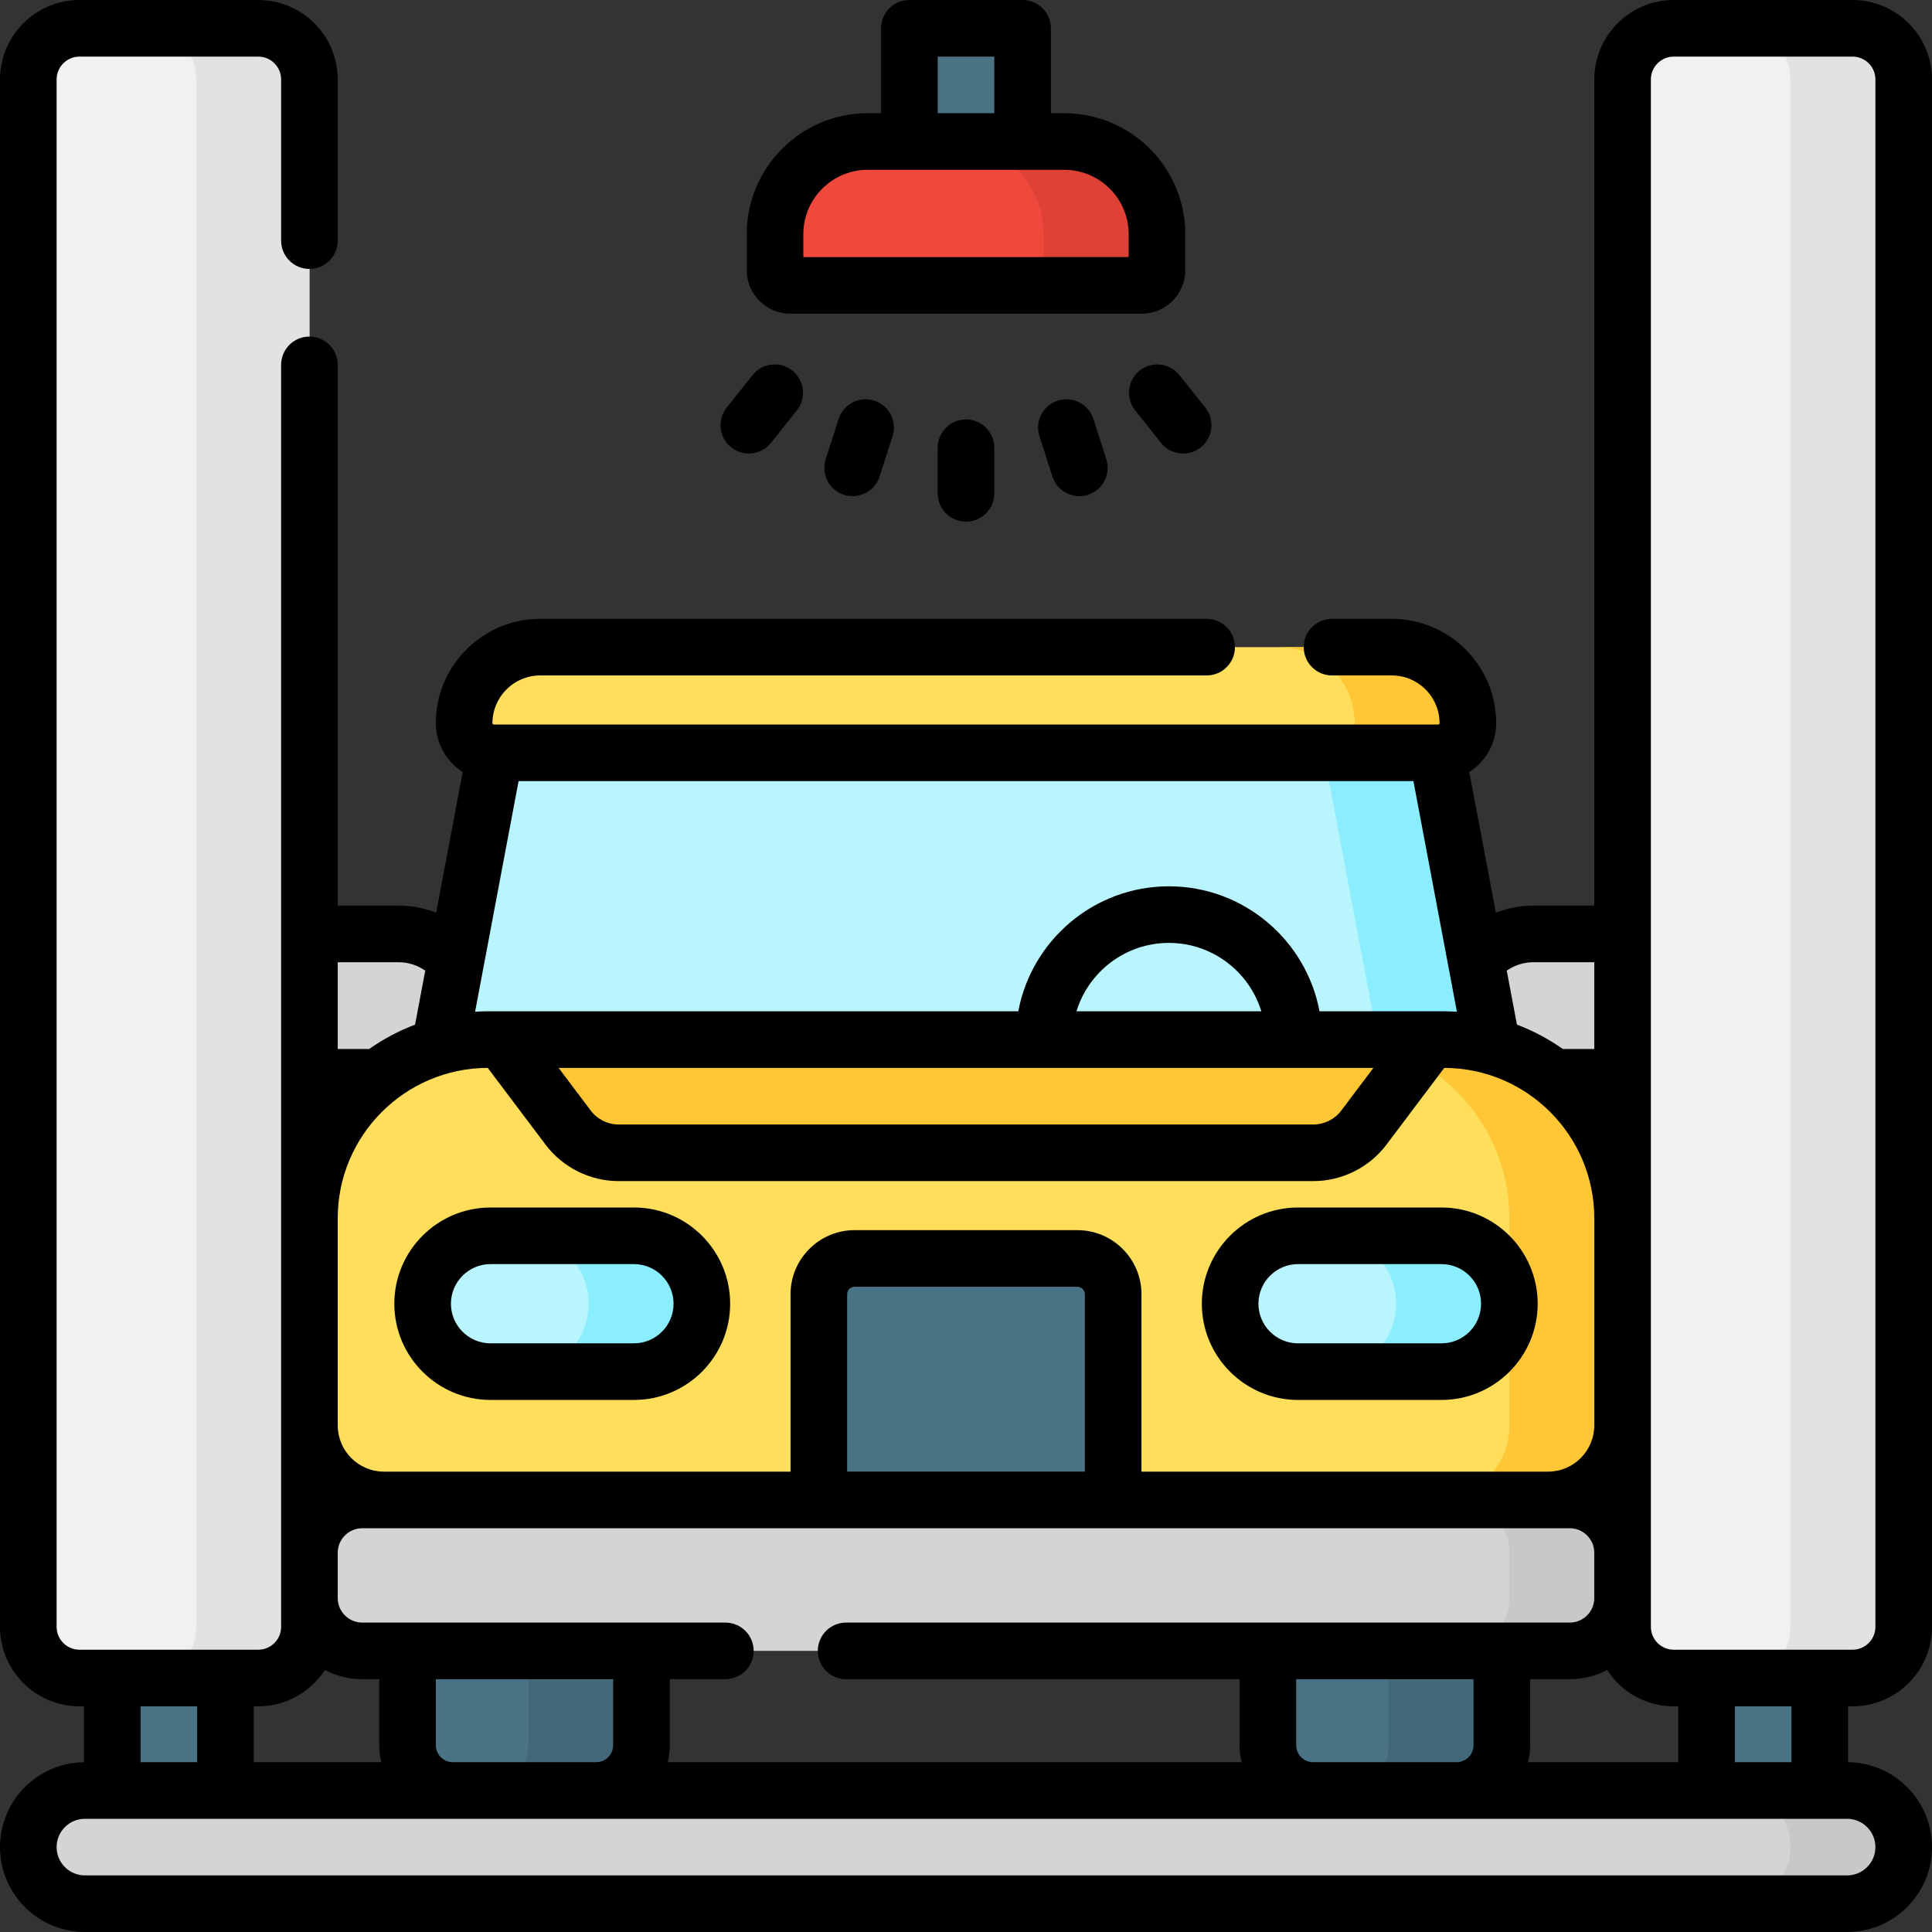 <svg id="Layer_1" enable-background="new 0 0 512 512" height="512" viewBox="0 0 512 512" width="512" xmlns="http://www.w3.org/2000/svg"><rect x="0" y="0" width="512" height="512" fill="#333333" stroke="none"/><g><g fill="#d2d5d4"><path d="m386.504 285.5h45.904c5.576 0 10.096-4.52 10.096-10.096v-17.808c0-5.576-4.52-10.096-10.096-10.096h-26.051c-10.964 0-19.853 8.888-19.853 19.853z"/><path d="m125.496 285.5h-45.904c-5.576 0-10.096-4.52-10.096-10.096v-17.808c0-5.576 4.52-10.096 10.096-10.096h26.051c10.964 0 19.853 8.888 19.853 19.853z"/></g><g><path d="m158 474.5h-38c-6.627 0-12-5.373-12-12v-91c0-6.627 5.373-12 12-12h38c6.627 0 12 5.373 12 12v91c0 6.627-5.373 12-12 12z" fill="#497285"/><path d="m158 359.5h-30c6.627 0 12 5.373 12 12v91c0 6.627-5.373 12-12 12h30c6.627 0 12-5.373 12-12v-91c0-6.627-5.373-12-12-12z" fill="#426778"/><path d="m386 474.5h-38c-6.627 0-12-5.373-12-12v-91c0-6.627 5.373-12 12-12h38c6.627 0 12 5.373 12 12v91c0 6.627-5.373 12-12 12z" fill="#497285"/><path d="m386 359.5h-30c6.627 0 12 5.373 12 12v91c0 6.627-5.373 12-12 12h30c6.627 0 12-5.373 12-12v-91c0-6.627-5.373-12-12-12z" fill="#426778"/></g><path d="m397 285.5h-282l16.21-86h249.58z" fill="#b9f5ff"/><path d="m380.79 199.5h-30l16.21 86h30z" fill="#8aeeff"/><path d="m381.154 199.5h-250.308c-4.333 0-7.846-3.513-7.846-7.846 0-11.131 9.023-20.154 20.154-20.154h225.692c11.131 0 20.154 9.023 20.154 20.154 0 4.333-3.513 7.846-7.846 7.846z" fill="#ffde5c"/><path d="m368.846 171.5h-30c11.131 0 20.154 9.023 20.154 20.154 0 4.333-3.513 7.846-7.846 7.846h30c4.333 0 7.846-3.513 7.846-7.846 0-11.131-9.023-20.154-20.154-20.154z" fill="#ffc736"/><path d="m410.231 397.5h-308.462c-10.918 0-19.769-8.851-19.769-19.769v-54.885c0-26.149 21.198-47.346 47.346-47.346h253.308c26.149 0 47.346 21.198 47.346 47.346v54.885c0 10.918-8.851 19.769-19.769 19.769z" fill="#ffde5c"/><path d="m382.654 275.5h-30c26.149 0 47.346 21.198 47.346 47.346v54.885c0 10.918-8.851 19.769-19.769 19.769h30c10.918 0 19.769-8.851 19.769-19.769v-54.885c0-26.148-21.198-47.346-47.346-47.346z" fill="#ffc736"/><path d="m416 437.5h-320c-7.732 0-14-6.268-14-14v-12c0-7.732 6.268-14 14-14h320c7.732 0 14 6.268 14 14v12c0 7.732-6.268 14-14 14z" fill="#d2d5d4"/><path d="m416 397.5h-30c7.732 0 14 6.268 14 14v12c0 7.732-6.268 14-14 14h30c7.732 0 14-6.268 14-14v-12c0-7.732-6.268-14-14-14z" fill="#c7c9c8"/><path d="m348.052 305.504h-184.104c-5.263 0-10.221-2.473-13.387-6.677l-17.561-23.323h246l-17.562 23.323c-3.166 4.204-8.123 6.677-13.386 6.677z" fill="#ffc736"/><path d="m382 363.5h-38c-9.941 0-18-8.059-18-18 0-9.941 8.059-18 18-18h38c9.941 0 18 8.059 18 18 0 9.941-8.059 18-18 18z" fill="#b9f5ff"/><path d="m382 327.5h-30c9.941 0 18 8.059 18 18 0 9.941-8.059 18-18 18h30c9.941 0 18-8.059 18-18 0-9.941-8.059-18-18-18z" fill="#8aeeff"/><path d="m168 363.5h-38c-9.941 0-18-8.059-18-18 0-9.941 8.059-18 18-18h38c9.941 0 18 8.059 18 18 0 9.941-8.059 18-18 18z" fill="#b9f5ff"/><path d="m168 327.5h-30c9.941 0 18 8.059 18 18 0 9.941-8.059 18-18 18h30c9.941 0 18-8.059 18-18 0-9.941-8.059-18-18-18z" fill="#8aeeff"/><path d="m295 397.5h-78v-54.519c0-5.236 4.245-9.481 9.481-9.481h59.038c5.236 0 9.481 4.245 9.481 9.481z" fill="#497285"/><path d="m489.5 504.5h-467c-8.284 0-15-6.716-15-15 0-8.284 6.716-15 15-15h467c8.284 0 15 6.716 15 15 0 8.284-6.716 15-15 15z" fill="#d2d5d4"/><path d="m489.5 474.5h-30c8.284 0 15 6.716 15 15 0 8.284-6.716 15-15 15h30c8.284 0 15-6.716 15-15 0-8.284-6.716-15-15-15z" fill="#c7c9c8"/><path d="m29.75 444.692h30v29.928h-30z" fill="#497285"/><path d="m452.25 444.692h30v29.928h-30z" fill="#497285"/><path d="m68.442 444.692h-47.384c-7.488 0-13.558-6.07-13.558-13.558v-410.076c0-7.488 6.07-13.558 13.558-13.558h47.385c7.487 0 13.557 6.07 13.557 13.558v410.077c0 7.487-6.07 13.557-13.558 13.557z" fill="#f1f1f1"/><path d="m68.442 7.5h-30c7.488 0 13.558 6.07 13.558 13.558v410.077c0 7.487-6.07 13.558-13.558 13.558h30c7.488 0 13.558-6.07 13.558-13.558v-410.077c0-7.488-6.07-13.558-13.558-13.558z" fill="#e2e2e2"/><path d="m490.942 444.692h-47.385c-7.488 0-13.558-6.07-13.558-13.558v-410.076c.001-7.488 6.071-13.558 13.559-13.558h47.385c7.488 0 13.558 6.07 13.558 13.558v410.077c-.001 7.487-6.071 13.557-13.559 13.557z" fill="#f1f1f1"/><path d="m490.942 7.5h-30c7.488 0 13.558 6.07 13.558 13.558v410.077c0 7.487-6.07 13.558-13.558 13.558h30c7.488 0 13.558-6.07 13.558-13.558v-410.077c0-7.488-6.07-13.558-13.558-13.558z" fill="#e2e2e2"/><path d="m302.568 75.626h-93.136c-2.231 0-4.04-1.809-4.04-4.04v-9.529c0-13.562 10.994-24.557 24.557-24.557h52.103c13.562 0 24.557 10.994 24.557 24.557v9.529c-.001 2.231-1.81 4.04-4.041 4.04z" fill="#ef483c"/><path d="m282.051 37.5h-30c13.562 0 24.557 10.994 24.557 24.557v9.529c0 2.231-1.809 4.04-4.04 4.04h30c2.231 0 4.04-1.809 4.04-4.04v-9.529c0-13.563-10.994-24.557-24.557-24.557z" fill="#de4135"/><path d="m241 7.5h30v30h-30z" fill="#497285"/><g><path d="m344 371h38c14.061 0 25.5-11.439 25.5-25.5s-11.439-25.5-25.5-25.5h-38c-14.061 0-25.5 11.439-25.5 25.5s11.439 25.5 25.5 25.5zm0-36h38c5.79 0 10.5 4.71 10.5 10.5s-4.71 10.5-10.5 10.5h-38c-5.79 0-10.5-4.71-10.5-10.5s4.71-10.5 10.5-10.5z"/><path d="m130 371h38c14.061 0 25.5-11.439 25.5-25.5s-11.439-25.5-25.5-25.5h-38c-14.061 0-25.5 11.439-25.5 25.5s11.439 25.5 25.5 25.5zm0-36h38c5.79 0 10.5 4.71 10.5 10.5s-4.71 10.5-10.5 10.5h-38c-5.79 0-10.5-4.71-10.5-10.5s4.71-10.5 10.5-10.5z"/><path d="m490.942 452.192c11.611 0 21.058-9.446 21.058-21.058v-410.076c0-11.612-9.446-21.058-21.058-21.058h-47.385c-11.611 0-21.057 9.446-21.057 21.058v218.942h-16.14c-3.452 0-6.818.651-9.949 1.872l-7.03-37.285c4.272-2.728 7.119-7.499 7.119-12.933 0-15.249-12.405-27.654-27.654-27.654h-15.846c-4.143 0-7.5 3.357-7.5 7.5s3.357 7.5 7.5 7.5h15.846c6.978 0 12.654 5.677 12.654 12.654 0 .19-.155.346-.346.346h-250.308c-.19 0-.346-.155-.346-.346 0-6.978 5.677-12.654 12.654-12.654h176.616c4.143 0 7.5-3.357 7.5-7.5s-3.357-7.5-7.5-7.5h-176.616c-15.249 0-27.654 12.405-27.654 27.654 0 5.434 2.847 10.205 7.119 12.933l-7.03 37.285c-3.131-1.221-6.496-1.872-9.949-1.872h-16.14v-143.308c0-4.143-3.357-7.5-7.5-7.5s-7.5 3.357-7.5 7.5v334.442c0 3.34-2.718 6.058-6.058 6.058h-47.384c-3.34 0-6.058-2.718-6.058-6.058v-410.076c0-3.34 2.718-6.058 6.058-6.058h47.385c3.34 0 6.058 2.718 6.058 6.058v42.712c0 4.143 3.357 7.5 7.5 7.5s7.5-3.357 7.5-7.5v-42.712c-.001-11.612-9.447-21.058-21.059-21.058h-47.384c-11.612 0-21.058 9.446-21.058 21.058v410.077c0 11.611 9.446 21.058 21.058 21.058h1.192v14.814c-12.291.135-22.25 10.171-22.25 22.493 0 12.406 10.094 22.5 22.5 22.5h467c12.406 0 22.5-10.094 22.5-22.5 0-12.322-9.959-22.358-22.25-22.494v-14.814zm-53.442-431.134c0-3.34 2.718-6.058 6.058-6.058h47.385c3.34 0 6.058 2.718 6.058 6.058v410.077c0 3.34-2.718 6.058-6.058 6.058h-47.385c-3.34 0-6.058-2.718-6.058-6.058zm-32.545 445.942c.344-1.447.545-2.949.545-4.5v-17.5h10.5c3.57 0 6.932-.888 9.898-2.434 3.757 5.784 10.263 9.626 17.659 9.626h1.192v14.808zm-289.455-4.5v-17.5h47v17.5c0 2.481-2.019 4.5-4.5 4.5h-38c-2.481 0-4.5-2.019-4.5-4.5zm62 0v-17.5h14.73c4.143 0 7.5-3.357 7.5-7.5s-3.357-7.5-7.5-7.5h-96.23c-3.584 0-6.5-2.916-6.5-6.5v-12c0-3.584 2.916-6.5 6.5-6.5h320c3.584 0 6.5 2.916 6.5 6.5v12c0 3.584-2.916 6.5-6.5 6.5h-191.77c-4.143 0-7.5 3.357-7.5 7.5s3.357 7.5 7.5 7.5h104.27v17.5c0 1.551.201 3.053.545 4.5h-152.09c.344-1.447.545-2.949.545-4.5zm-88-139.653c0-21.942 17.828-39.796 39.758-39.844l15.313 20.334c4.557 6.054 11.801 9.667 19.378 9.667h184.104c7.577 0 14.821-3.613 19.378-9.666l15.313-20.335c21.93.048 39.758 17.902 39.758 39.844v54.884c0 6.766-5.504 12.27-12.27 12.27h-107.732v-47.02c0-9.363-7.617-16.98-16.98-16.98h-59.04c-9.363 0-16.98 7.617-16.98 16.98v47.019h-107.73c-6.766 0-12.27-5.504-12.27-12.27zm274.464-39.843-8.517 11.312c-1.739 2.31-4.504 3.688-7.396 3.688h-184.103c-2.892 0-5.656-1.379-7.396-3.689l-8.517-11.311zm-78.691-15.004c3.215-10.479 12.979-18.12 24.497-18.12s21.283 7.642 24.498 18.12zm2.227 122h-63v-47.02c0-1.092.889-1.98 1.98-1.98h59.039c1.092 0 1.98.889 1.98 1.98v47.02zm56 72.5v-17.5h47v17.5c0 2.481-2.019 4.5-4.5 4.5h-38c-2.481 0-4.5-2.019-4.5-4.5zm62.86-207.5h16.14v23h-8.331c-3.74-2.636-7.82-4.82-12.165-6.464l-2.698-14.308c2.049-1.428 4.495-2.228 7.054-2.228zm-31.788-48 9.212 48.858c.009.053.02.106.03.159l2.282 12.102c-1.139-.071-2.285-.119-3.442-.119h-32.97c-3.53-18.826-20.079-33.12-39.915-33.12-19.834 0-36.384 14.294-39.914 33.12h-140.51c-1.157 0-2.303.048-3.442.119l2.282-12.102c.01-.053.021-.106.03-.159l9.213-48.858zm-268.932 48c2.56 0 5.005.8 7.053 2.229l-2.698 14.308c-4.345 1.644-8.424 3.828-12.165 6.464h-8.33v-23h16.14zm-19.538 187.566c2.966 1.546 6.328 2.434 9.898 2.434h4.5v17.5c0 1.551.201 3.053.545 4.5h-33.795v-14.808h1.192c7.397 0 13.902-3.841 17.66-9.626zm-33.852 9.626v14.808h-15v-14.808zm444.75 37.308c0 4.136-3.364 7.5-7.5 7.5h-467c-4.136 0-7.5-3.364-7.5-7.5s3.364-7.5 7.5-7.5h467c4.136 0 7.5 3.364 7.5 7.5zm-22.25-22.5h-15v-14.808h15z"/><path d="m209.433 83.126h93.135c6.363 0 11.54-5.177 11.54-11.54v-9.529c0-17.676-14.38-32.057-32.056-32.057h-3.552v-22.5c0-4.143-3.357-7.5-7.5-7.5h-30c-4.143 0-7.5 3.357-7.5 7.5v22.5h-3.552c-17.676 0-32.056 14.381-32.056 32.057v9.529c.001 6.363 5.177 11.54 11.541 11.54zm39.067-68.126h15v15h-15zm-35.607 47.057c0-9.405 7.651-17.057 17.056-17.057h52.104c9.404 0 17.056 7.651 17.056 17.057v6.069h-86.215v-6.069z"/><path d="m193.783 118.562c1.381 1.098 3.028 1.631 4.665 1.631 2.207 0 4.394-.97 5.874-2.83l6.854-8.615c2.579-3.242 2.042-7.96-1.199-10.539-3.243-2.578-7.96-2.041-10.539 1.199l-6.854 8.615c-2.579 3.242-2.042 7.959 1.199 10.539z"/><path d="m222.247 111.021-3.427 10.667c-1.267 3.943.903 8.168 4.847 9.435.763.245 1.535.361 2.296.361 3.171 0 6.117-2.027 7.139-5.208l3.427-10.667c1.267-3.943-.903-8.168-4.847-9.435-3.944-1.269-8.168.903-9.435 4.847z"/><path d="m302.022 98.208c-3.241 2.579-3.778 7.297-1.199 10.539l6.854 8.615c1.481 1.861 3.667 2.83 5.874 2.83 1.637 0 3.284-.533 4.665-1.631 3.241-2.579 3.778-7.297 1.199-10.539l-6.854-8.615c-2.58-3.241-7.296-3.777-10.539-1.199z"/><path d="m280.318 106.175c-3.943 1.267-6.113 5.491-4.847 9.435l3.427 10.667c1.022 3.182 3.968 5.208 7.139 5.208.76 0 1.533-.116 2.296-.361 3.943-1.267 6.113-5.491 4.847-9.435l-3.427-10.667c-1.268-3.944-5.488-6.116-9.435-4.847z"/><path d="m248.5 118.649v12.094c0 4.143 3.357 7.5 7.5 7.5s7.5-3.357 7.5-7.5v-12.094c0-4.143-3.357-7.5-7.5-7.5s-7.5 3.358-7.5 7.5z"/></g></g></svg>